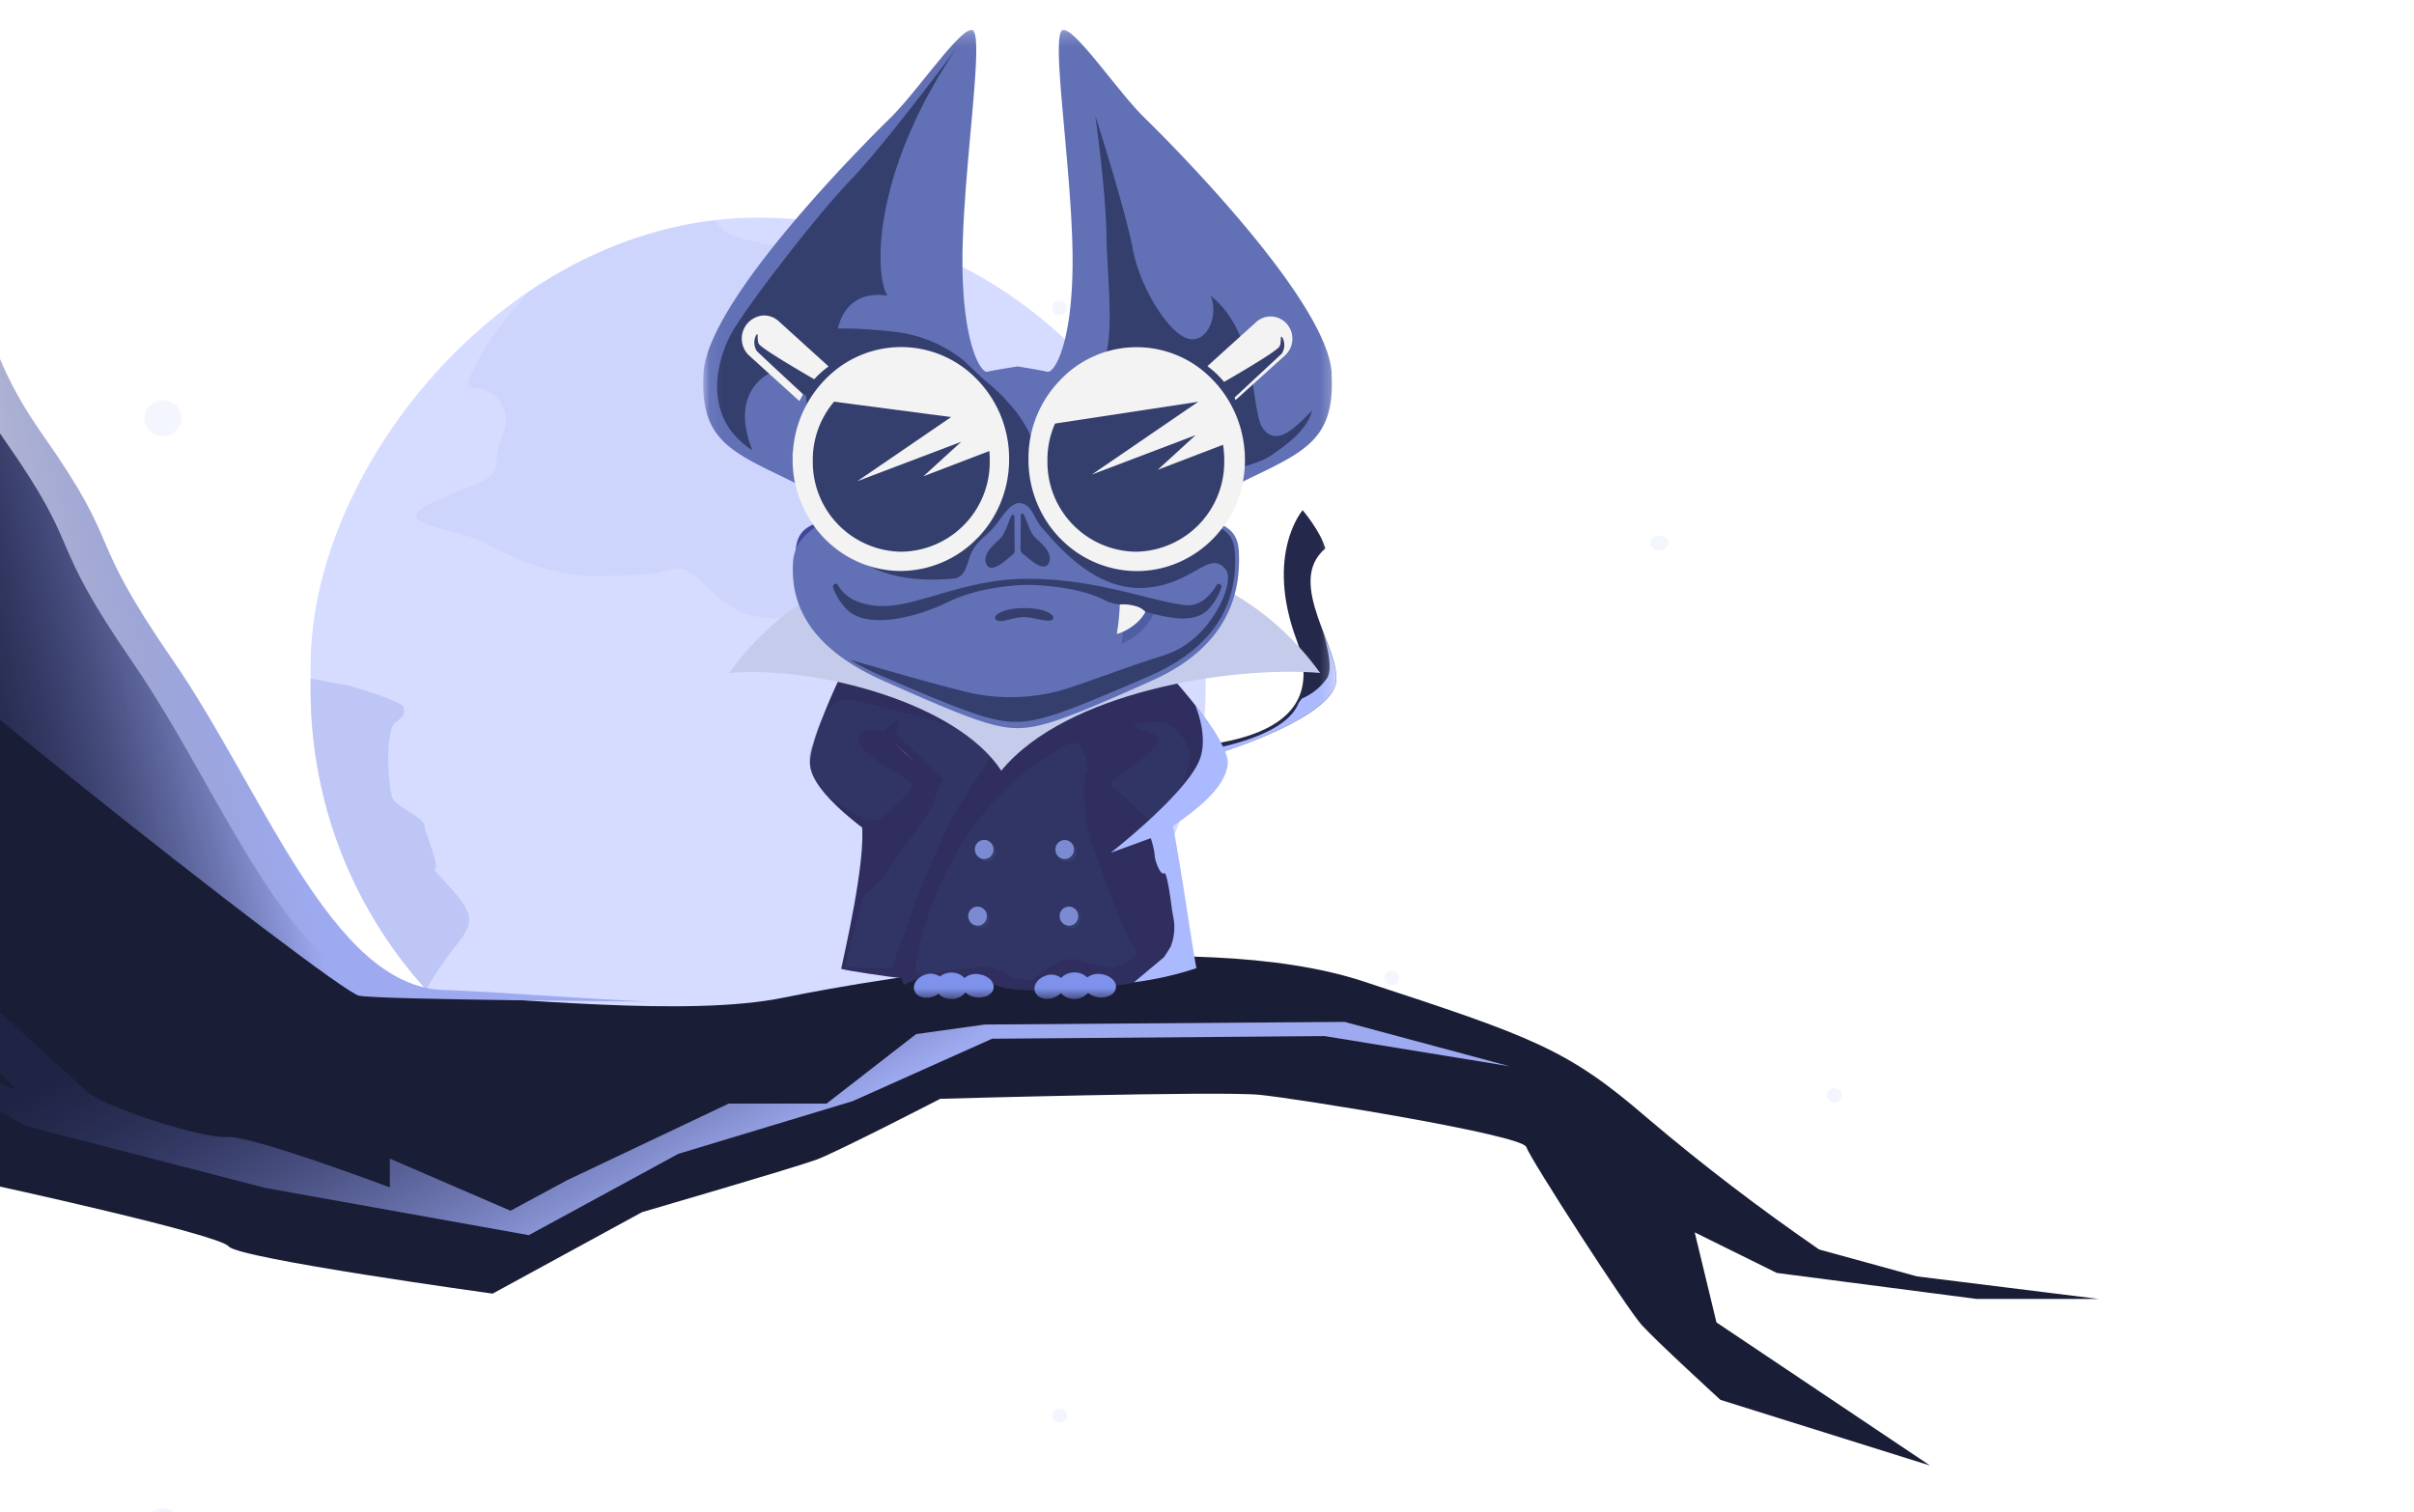 <svg xmlns="http://www.w3.org/2000/svg" width="182" height="114" fill="none" viewBox="0 0 182 114">
  <g clip-path="url(#a)">
    <path fill="#D5DCFF" d="M12.28 113.73c-.76 0-1.39.6-1.39 1.34 0 .74.63 1.34 1.4 1.34.76 0 1.39-.6 1.39-1.34 0-.74-.63-1.34-1.4-1.34Zm14.75-41.08a.55.55 0 0 0-.56.54c0 .3.25.54.56.54.31 0 .56-.24.56-.54 0-.3-.25-.54-.56-.54Zm52.86 33.55a.55.55 0 0 0-.56.54c0 .3.25.54.56.54.3 0 .55-.24.55-.54 0-.3-.24-.53-.55-.53Zm58.42-24.15a.54.54 0 0 0-.56.53c0 .3.25.54.56.54.31 0 .56-.24.56-.54 0-.3-.25-.53-.56-.53Zm-33.38-8.86a.55.55 0 0 0-.56.53c0 .3.25.54.56.54.3 0 .55-.24.55-.54 0-.3-.24-.53-.55-.53Z" opacity=".3"/>
    <g filter="url(#b)">
      <g clip-path="url(#c)">
        <rect width="67.48" height="69.33" fill="#D5DCFF" rx="33.74" transform="matrix(-1 0 0 1 90.9 16.41)"/>
        <path fill="#BDC6F5" d="M16.56 45.4s2.92 3.96 3.7 4.73c.8.77 5.76 1.48 5.99 1.55.23.08 4.1 1.19 4.18 1.63.07.44.15.6-.64 1.19-.79.6-.55 5.11-.15 5.77.4.66 2.28 1.32 2.36 1.98.08.66.08.23.7 2.22.63 2-.94 0 1.5 2.74s.63 2.96-1.5 6.44c-2.13 3.48-2.36 4.96-2.36 4.96s-6.22 1.48-8.75.3c-2.52-1.19-3.51-3.6-5.04-3.24-1.53.35-1.97.47-5.63.53-3.65.05-6.85-1.5-8.74-2.55-1.9-1.03-7.1-1.26-4.22-2.81 2.87-1.55 5.35-1.68 5.2-3.3-.17-1.63 1.57-2.83.15-4.63-1.4-1.8-3.23.3-1.73-2.64 1.5-2.95 4.41-5.94 4.57-6.14.15-.2 1.89.3 1.65-3.19-.24-3.48-1.8-6.44-.3-6.73 1.49-.3 5.9-2.07 6.26-1.7l2.8 2.88Z"/>
        <path fill="#BDC6F5" d="M50.84 12.63s2.92 3.97 3.7 4.74c.8.77 5.76 1.48 6 1.55.22.07 4.1 1.18 4.17 1.63.08.44.15.6-.63 1.19-.8.59-.55 5.1-.16 5.77.4.66 2.29 1.32 2.36 1.98.08.66.08.23.7 2.22.63 2-.93 0 1.5 2.74 2.45 2.74.64 2.96-1.5 6.44-2.12 3.48-2.36 4.96-2.36 4.96s-6.22 1.48-8.74.3c-2.53-1.19-3.52-3.6-5.05-3.24-1.52.35-1.97.47-5.62.53-3.66.05-6.86-1.51-8.75-2.55-1.9-1.04-7.1-1.26-4.22-2.81s5.36-1.68 5.2-3.3c-.16-1.63 1.57-2.83.16-4.63-1.41-1.8-3.24.3-1.74-2.64 1.5-2.95 4.42-5.95 4.57-6.14.16-.2 1.9.3 1.66-3.19-.24-3.48-1.81-6.44-.31-6.74 1.5-.3 5.91-2.06 6.26-1.7l2.8 2.9Z" opacity=".3"/>
        <path fill="#BDC6F5" d="M89.94 31.87h-3.46s-1.2-.44-1.8 1.38c-.57 1.82-.93 2.07-.93 2.07l-1.58.79v2.03s-.63 2.26-.63 2.46c.23.6.51 1.2.82 1.77 0 0 5.35-3.88 7.58-7.2 2.23-3.3 0-3.3 0-3.3ZM74.46 79.22s4.85-2.86 4.74-3.15c-.11-.3-1.22-3.4-1.7-3.65-.47-.25-4.21.44-4.35 1.03-.15.59-.22 4.54-.22 4.54s-3.67.55-4.22.6c-.54.04-2.05-1-2.1.65 0 1.04.52 2.02 1.4 2.64 0 0 1.47-.2 2.11.7.64.89 3.16.74 3.16.74s2.67-1.48 2.81-1.48c.14 0 1.68.3 1.16-.4-.53-.7-1.21-1.68-1.21-1.68l-1.58-.54Z"/>
      </g>
    </g>
    <path fill="#D5DCFF" d="M12.28 30.2c-.76 0-1.39.6-1.39 1.34 0 .74.63 1.34 1.4 1.34.76 0 1.39-.6 1.39-1.34 0-.74-.63-1.35-1.4-1.35Zm67.61-7.52a.55.55 0 0 0-.56.53c0 .3.25.54.56.54.3 0 .55-.24.55-.54 0-.3-.24-.53-.55-.53ZM125.1 40.4c-.4 0-.7.24-.7.53 0 .3.3.54.7.54.38 0 .7-.24.7-.54 0-.3-.32-.54-.7-.54Z" opacity=".3"/>
    <path fill="#1A1D36" d="M-14.87-16.22c1.16 3.51-1.49 13.3 5.04 25.04C-3.3 20.57-5.97 24.2.27 33.07c6.23 8.87 2.97 7.07 9.8 16.97 6.82 9.9 11.94 24.57 20.37 24.87 8.43.3 21.38 1.82 28.7.3 7.33-1.5 30.78-5.44 43.63-1.22 12.86 4.22 15.4 5.1 21.46 10.34 4.15 3.52 8.46 6.81 12.92 9.88l7.38 2.03 13.69 1.7h-9.2l-15.06-1.96-6.19-3.06 1.64 6.79 16.1 10.79-15.8-4.95s-4.82-4.41-5.93-5.64c-1.11-1.22-8.4-12.51-8.71-13.43-.32-.92-17.12-3.63-20.09-3.93-2.97-.3-24.09.3-24.09.3s-7.69 3.97-9.31 4.58c-1.63.6-13.18 3.97-13.18 3.97l-11.26 6.14s-19.16-2.64-19.9-3.56c-.72-.92-18-4.68-18-4.68l-16.78-9.19-8-11.77 1.77 40.46 1.13 14.46-66.86-.86-1.86-46.86S-91.86-1.4-92.46-6c-.6-4.6 76.42-13.71 77.59-10.2Z"/>
    <path fill="url(#d)" d="M27.1 75.09c-1.76-.3-41.46-31.53-43.54-35.62 9.3-1.71 14.35-1.71 14.35-1.71l-40.77-47.9 25.33 15.77L-22.89-3l9.52 4.68-1.5-17.9s2.15 1.4 3.33 4.9c1.19 3.51-1.86 8.13 4.67 19.88C-.34 20.3-3 23.94 3.23 32.8c6.23 8.86 2.97 7.07 9.8 16.98 6.83 9.9 11.95 24.56 20.37 24.86 4.45.16 10.16.66 15.64.88 0 0-20.15-.13-21.93-.44Z"/>
    <path fill="url(#e)" d="m-14.8 75.7 16.1 6.51L-4 76.8l-9.24-12.35S5.24 80.99 6.42 82.2c1.2 1.22 8.84 3.67 10.7 3.53 1.85-.13 12.27 3.8 12.27 3.8v-2.17l9.1 3.93 4.26-2.3 12.19-5.78h7.38l6.75-5.24 5.16-.72 27.14-.2 12.46 3.35-13.96-2.28-25.07.2-10.5 4.7L51.14 87l-11.27 6.13L20 89.57 1.97 84.9l-16.77-9.18Z"/>
    <mask id="f" width="48" height="74" x="53" y="2" maskUnits="userSpaceOnUse" style="mask-type:luminance">
      <path fill="#fff" d="M100.75 2.21H53.06v73.12h47.7V2.2Z"/>
    </mask>
    <g mask="url(#f)">
      <path fill="#24284A" d="M85.53 65.14s-.85-6.53 3.4-7.54c4.42-1.04 11.22-3.62 11.78-6.04.55-2.43-3.9-7.6-.79-10.2-.35-1.3-1.71-2.89-1.71-2.89s-2.87 3.3-.45 9.8c3.1 8.35-8.63 7.87-10.61 8.32-3.09.7-2.87 4.8-2.87 4.8l1.25 3.75Z"/>
      <path fill="#ABB9FF" d="M85.47 63.13c.1-2 .74-4.88 3.43-5.51 4.42-1.05 11.23-3.62 11.78-6.05.23-.98-.36-2.4-.94-3.91.39 1.26.73 2.84.31 3.47a4.35 4.35 0 0 1-1.9 1.54l-.25.34c-1.09 2.89-7.94 3.7-7.94 3.7-2.1.2-4.15.95-4.63 2.55-.48 1.6.14 3.87.14 3.87Z"/>
      <path fill="#2F2E5E" d="m84.95 54.83 1 1.38s-3.4 2.74-3.4 3.11c0 .37 3.96 4.12 4.22 3.88.26-.24 5.8-3.31 5.73-5.73-.07-2.42-6.13-8.52-6.13-8.52s-9.55 3.9-14.92 13.35c-5.26 9.28-3.29 11.96-3.29 11.96s2.2-1.21 3-.43c.74-.5 1.46.05 1.46.05s1.32-.72 1.93.06c.61.79 3.63.75 3.63.75s.9-1.58 2.03-.83c.6-.48 1.53-.38 1.65-.03.35-.41 1.42-.41 1.94.52.95-.05 4.52-.77 6.4-1.36-.22-1.06-2.12-8.16-1.82-10.97-1.14.96-1.62.85-1.62.85s-3.75-2.91-3.78-3.59c-.03-.67 3.15-3.17 3.15-3.17l-1.18-1.28Z"/>
      <path fill="#2F2E5E" d="m67.77 54.39-.51 1.52s3.36 2.89 3.36 3.26c0 .37-3.95 4.5-4.2 4.27-.26-.24-5.42-3.56-5.35-5.96.07-2.41 3.74-9.47 3.74-9.47s6.65 1.24 12.28 7.27c-5.94 6.96-9.65 16.87-8.79 18.52-1.68-.2-4.33-.59-4.88-.75.21-1.06 1.87-8.07 1.56-10.88.51.43.84.7 1.04.9.2.16.5.16.69 0 1-.85 3.76-3.24 3.78-3.78.02-.68-3.23-3.38-3.23-3.38l.51-1.52Z"/>
      <path fill="#353F73" d="M74.26 55.53s-9.37-2.97-10.77-2.76c-1.4.21-1.96 2.58-2.32 3.66-.36 1.14-.04 2.44 1.46 3.7 1.5 1.27 2.9 1.8 3.39 1.74.48-.05 2.67-2.2 2.8-2.59.15-.38-3.96-2.26-4.05-3.36-.1-1.1 1.21-.99 1.9-.74.3-.44 1.23-1.06 1.23-1.06l-.32 1.26 1.51 1.43 2.04 1.93s-.57.88-.63 1.54c-.07.67-3.7 5.4-3.83 5.73-.11.33-1.63 1.66-1.63 1.66l-1.32 5.24 3.54.1s3.08-9.31 5.3-12.66c2.23-3.36 2.28-3.59 2.28-3.59l-.58-1.23Zm2.99 2.73s-3.65 2.64-6.09 7.85c-1.56 3.35-2 5.74-2.13 6.86a.52.52 0 0 0 .6.57c1.35-.27 4.36-.84 5.2-.54.6.2 1.18.48 1.72.8 0 0 1.24.2 1.4 0 .16-.19 2.15-1.79 3.17-1.46 1.02.33 2.64.66 2.64.66s2.52-.77 1.77-1.54-3.48-8.32-3.63-9.48c-.15-1.15-.25-3.58 0-3.72.24-.14-.14-2.4-1.06-2.24-.91.17-3.6 2.24-3.6 2.24Zm9.41-3.02s.67.22.74.6c.06.36-2.02 1.96-2.45 2.21-.42.25-1.29 1.04-1.2 1.09.07.05 2.47 2.38 2.88 2.6.42.22 1.33-.63 1.76-1.37.44-.75 1.52-2.43 1.22-3.75-.31-1.33-1.43-2.12-1.93-2.18-.5-.05-2.13.08-2.21.25-.09.17 1.19.55 1.19.55Z" opacity=".38"/>
      <path fill="#353F6E" d="M74.4 64.95a.7.7 0 0 0 .7-.71.7.7 0 0 0-.7-.72.7.7 0 0 0-.7.72c0 .4.31.71.7.71Zm6.06.01a.7.7 0 0 0 .7-.72.7.7 0 0 0-.7-.72.7.7 0 0 0-.7.72c0 .4.31.72.7.72Zm-6.56 5.02a.7.7 0 0 0 .7-.72.7.7 0 0 0-.7-.72.7.7 0 0 0-.7.72c0 .4.31.72.7.72Zm6.88 0a.7.7 0 0 0 .7-.72.7.7 0 0 0-.7-.72.7.7 0 0 0-.7.72c0 .4.31.72.7.72Z"/>
      <path fill="#7C8BD1" d="M74.2 64.77a.7.7 0 0 0 .7-.72.7.7 0 0 0-.7-.72.7.7 0 0 0-.7.72c0 .4.32.72.7.72Zm6.07 0a.7.7 0 0 0 .7-.72.7.7 0 0 0-.7-.71.7.7 0 0 0-.7.71c0 .4.3.72.7.72ZM73.7 69.8a.7.7 0 0 0 .7-.72.7.7 0 0 0-.7-.72.7.7 0 0 0-.7.72c0 .4.32.71.7.71Zm6.89 0a.7.7 0 0 0 .7-.72.7.7 0 0 0-.7-.72.7.7 0 0 0-.7.72c0 .4.31.71.7.71Z"/>
      <path fill="#ABB9FF" d="M90.11 53.17s2.63 3.17 2.45 4.49c-.17 1.2-1.11 2.58-4.12 4.62.87 4.78 1.29 8.15 1.76 10.72-1.53.51-3.1.86-4.7 1.06l2.27-1.9.48-.76c.26-.64.34-1.34.25-2.02-.18-1.04-.13-.7-.13-.7s-.36-3.06-.61-2.84c-.26.22-.73-1.04-.7-1.36a6.59 6.59 0 0 0-.3-1.28l-3.02 1.1s5.39-4.19 6.62-6.82c.86-1.85-.25-4.3-.25-4.3Z"/>
      <path fill="#7E92EB" d="M83.04 73.45a1.4 1.4 0 0 0-1.07.25 1.35 1.35 0 0 0-.97-.38c-.38 0-.74.14-1 .42a1.19 1.19 0 0 0-1.12-.19c-.6.19-.99.71-.86 1.18s.73.7 1.34.52c.24-.07.45-.2.62-.37.26.29.63.45 1.02.44.39.01.77-.16 1.03-.46.22.18.49.3.77.34.67.09 1.27-.23 1.33-.71.07-.49-.42-.94-1.1-1.04Zm-9.22.01c-.4-.08-.8.03-1.1.29a1.31 1.31 0 0 0-1-.42c-.3 0-.61.1-.86.3a1.22 1.22 0 0 0-1.07-.15c-.6.18-1 .7-.86 1.17.13.47.73.7 1.33.52.18-.05.35-.13.49-.25.26.27.61.42.98.4.4.02.8-.16 1.05-.49.23.2.5.33.8.37.68.09 1.27-.23 1.33-.7.07-.48-.42-.95-1.1-1.04Z"/>
      <path fill="#C5CCEB" d="M77.06 41.54v.08c-1.54-.2-14.44-1.5-22.09 9.12 6.59-.55 17.2 2.27 20.52 7.37 4.9-5.98 17.44-7.92 24.04-7.37-8.15-11.3-22.47-9.2-22.47-9.2Z"/>
      <path fill="#40469E" d="M60 41.48c.12-2.24 2.16-1.83 2.42-2.73a.5.5 0 0 0 .01-.07l4.33-1.19 8.42-.9.69 3.32s-4.97 4.36-8.84 4.22c-3.88-.14-5.08-3.04-6.35-1.35-.71.94 1.14 5.28 4.6 6.38 3.46 1.09 6.23 2.23 8.03 2.74 2.02.52 4.12.6 6.17.23 2.02-.4 9.39-2.56 9.54-2.6-.76.48-1.56.9-2.39 1.24-6.25 2.69-8.3 3.45-10.11 3.45-1.81 0-3.87-.76-10.11-3.45-6.25-2.7-6.54-7.06-6.41-9.3Z"/>
      <path fill="#40469E" d="M89.69 40.47s-1.46 3.6-8.48 2.99c-7.03-.62-6.39-5.18-6.3-8.8.08-3.6 4.67-6.7 4.67-6.7l10.1 12.5Z"/>
      <path fill="#91A6FF" d="M90.99 45.42c-1.05.88-2.77.55-4.6.04-.1-.17-.51-.35-.87-.45a3.27 3.27 0 0 0-1.09-.09c-.3-.08.09.65-.21.58a49.4 49.4 0 0 0-6.86-.77c-1.81-.11-3.63.18-5.33.86-2.59 1-6.45 1.17-8.04-.17-.48-.42-.95-.6-1.23-1.3-.1-.24.28-2.29 1.27-.93.64.86.85 1.95 1.96 2 4.07.17 5.95-1.81 7.46-3.62.56-.66 1.41-1.13 1.83-1.7.53-.72.82-1.84 1.37-1.85.84 0 .81 1 1.8 2.04.36.4.94.64 1.47 1.07 1.82 1.5 4.32 3.3 8.44 3.97 1.1.18 1.4-.24 2.11-1.06.75-.84 1.98-.46 1.56.3-.33.66-.55.66-1.04 1.08Z"/>
      <path fill="#40469E" d="M76.51 38.8c0-.15-.15-.2-.22-.09-.24.42-.45 1.38-.9 1.77-.56.52-1.26 1.15-1.01 1.82.25.67.95.2 1.5-.25l.49-.38a.4.4 0 0 0 .15-.31v-2.57Zm.48-.08c0-.15.16-.2.22-.08.25.42.46 1.37.9 1.77.56.5 1.26 1.15 1.01 1.81-.24.67-.95.2-1.5-.25l-.48-.38a.4.4 0 0 1-.15-.32v-2.55Zm7.75 6.68s0 2.53-.16 2.95a5.03 5.03 0 0 0 2.5-2.33c-.7-.44-2.34-.63-2.34-.63Z"/>
      <path fill="#F3F3F3" d="M84.46 45.26s-.08 1.94-.24 2.36c.68-.16 1.88-.9 2.22-1.82a5.4 5.4 0 0 0-1.98-.54Z"/>
      <path fill="#40469E" d="M90.99 45.9c-1.05.88-2.77.54-4.6.04-.1-.17-.51-.36-.87-.46a3.22 3.22 0 0 0-1.08-.08c-.3-.09-.64-.08-.91-.23-2.23-1.25-6.04-1.24-6.04-1.24s-3.3-.02-5.93 1.26c-2.5 1.22-5.96 2.05-7.55.7a4.4 4.4 0 0 1-1.14-1.73c-.1-.25.21-.44.35-.22.55.92 1.36 1.3 2.45 1.5 2.98.55 6.62-1.98 11.83-1.98s9.12 1.63 11.82 1.99c1.1.14 1.9-.59 2.46-1.5.13-.23.45-.04.35.21a4.45 4.45 0 0 1-1.14 1.73Z"/>
      <path fill="#40469E" d="M75.13 46.55c-.39-.27.4-.9 2.13-.9 1.62 0 2.25.55 2.17.78-.16.43-1.4-.1-2.21-.1-.82 0-1.7.5-2.09.23Z"/>
      <path fill="#D5DCFF" d="M80.47 3.12c-.22 0-.17 1.58-.18 1.88-.02.3 1.7 14.35.83 18.97-.15.82 1.36-1.62.73-11.44-.07-1.11-.37-6.15.4-6.3.76-.16-.18-1.74-.3-2-.14-.27-1.12-1.12-1.48-1.11Z"/>
      <path fill="#40469E" d="M72.25 3.44s-5.49 7.4-8.06 10.03c-2.57 2.64-7.86 9.51-8.94 11.43-1.07 1.92-2.46 6.36 1.52 8.92-1.99-4.97 1.83-6.42 3.07-6.2 1.24.23 1.11 4.73 1.11 4.73l1.97 2.64 7.27-.51 4-6.04-1.47-1.38a10.2 10.2 0 0 0-5.2-2.16c-3.13-.35-4.3-.25-4.3-.25s.45-3 3.73-2.48c-.96-1.43-1.3-9.07 5.3-18.73ZM82.6 8.67s.81 5.67.85 9.06c.05 3.38.8 8.63-.63 10.02-1.44 1.4.87 1.95.87 1.95l8.87 5.63s2.22-.37 3.28-1.11c1.06-.74 2.77-1.93 3.1-3.39-1.45 1.5-2.7 2.63-3.67 1.4-.97-1.24-.32-7.15-3.98-10.03.61 1.32-.15 3.51-1.59 3.25-1.44-.26-3.7-3.75-4.28-6.75-.57-3-2.81-10.03-2.81-10.03Z"/>
      <path fill="#D5DCFF" d="M64.61 23.4c0-.13.24-.44.73-.57.48-.12 1.5-.18 1.97.49.47.66-.82 0-1.14-.06-1.04-.22-1.56.25-1.56.13Zm8.47-20.06a44.84 44.84 0 0 0-1 4.6c-.17 1.2-.73 5.46-.8 7.23-.07 1.76-.9 8.16-1.18 8.7-.28.54-.19 1.01.11 1.17.3.16 1.16.35 1.67.75.5.4.44-.93-.14-1.72-.59-.78-.49-2.13-.4-3.19.1-1.05.15-5.21.6-7.98.44-2.77 1.14-9.56 1.14-9.56ZM88.5 21.62c-.41-.62-.1 2.2.85 2.49.93.29 1.58-.6 1.2-1.3-.37-.7-1.49-.3-2.06-1.19Z"/>
      <path fill="#F3F3F3" d="m60.32 30.12-3.81-3.45a1.75 1.75 0 0 1-.13-2.43c.61-.7 1.67-.76 2.36-.13l3.76 3.4a6.93 6.93 0 0 0-2.18 2.6Zm-.52 4.28c0-.2.02-.4.03-.58a8.49 8.49 0 0 1 3.48-6.28 7.93 7.93 0 0 1 4.65-1.49 8.29 8.29 0 0 1 8.16 8.42v.02a8.3 8.3 0 0 1-8.13 8.39h-.03a8.28 8.28 0 0 1-8.15-8.4v-.08Z"/>
      <path fill="#40469E" d="M67.99 41.42a6.74 6.74 0 0 0 6.66-6.82 6.74 6.74 0 0 0-6.66-6.83 6.74 6.74 0 0 0-6.66 6.83 6.74 6.74 0 0 0 6.66 6.82Z"/>
      <path fill="#F3F3F3" d="M74.6 33.87a6.7 6.7 0 0 0-7.32-6.06 6.6 6.6 0 0 0-4.34 2.33l8.8 1.17-7.05 4.81 7.81-2.96-2.85 2.6 4.96-1.9Z"/>
      <path fill="#40469E" d="M60.69 29.7s-3.5-3.23-3.6-3.35a1.2 1.2 0 0 1-.06-1.18c.22-.33.05.24.21.61.17.37 4.3 2.74 4.3 2.74l-.85 1.18Z"/>
      <path fill="#F3F3F3" d="m93.19 30.04 3.72-3.37a1.7 1.7 0 0 0 .12-2.36 1.6 1.6 0 0 0-2.3-.13l-3.67 3.32a6.8 6.8 0 0 1 2.13 2.54Zm.69 4.36a8.5 8.5 0 0 0-3.51-6.86 7.92 7.92 0 0 0-4.64-1.49 8.29 8.29 0 0 0-8.16 8.41v.03a8.3 8.3 0 0 0 8.13 8.39h.03a8.29 8.29 0 0 0 8.15-8.4v-.08Z"/>
      <path fill="#40469E" d="M85.66 41.42a6.74 6.74 0 0 0 6.66-6.82 6.74 6.74 0 0 0-6.66-6.83A6.74 6.74 0 0 0 79 34.6a6.74 6.74 0 0 0 6.66 6.82Z"/>
      <path fill="#F3F3F3" d="M92.16 33.11c-.8-3.68-4.36-6-7.95-5.18a6.7 6.7 0 0 0-4.62 3.86l10.04-1.52-7.58 5.18 7.81-2.97-2.84 2.6 5.14-1.97Z"/>
      <path fill="#40469E" d="M93.06 29.88s3.5-3.23 3.6-3.35c.23-.35.25-.8.06-1.18-.23-.33-.05.24-.22.61-.16.37-4.29 2.74-4.29 2.74l.85 1.18Z"/>
      <path fill="#6271B6" d="M100.4 28.13c-.32-5.49-12.21-17.4-14.14-19.28-1.93-1.88-5.16-6.67-6.1-6.6-1 .1.57 9.73.7 16.63.12 6.9-1.37 9.28-1.89 9.15a43.1 43.1 0 0 0-2.26-.4s-1.75.27-2.26.4c-.51.13-2-2.25-1.88-9.15.14-6.9 1.7-16.54.7-16.63-.94-.07-4.17 4.7-6.1 6.6-1.94 1.89-13.83 13.78-14.13 19.28-.24 4.35 1.4 5.6 4.99 7.35 3.59 1.74 4.71 2.27 4.46 3.23-.26.95-2.57 1.35-2.7 3.7-.13 2.33.42 6.06 6.72 8.88 6.3 2.81 8.4 3.61 10.2 3.61 1.81 0 3.9-.78 10.2-3.61 6.3-2.83 6.6-7.38 6.49-9.72-.11-2.33-2.18-1.9-2.44-2.86-.26-.96.86-1.49 4.46-3.23 3.59-1.75 5.21-3 4.97-7.35Z"/>
      <path fill="#353F6E" d="M93.1 41.64c-.12-2.24-2.16-1.83-2.41-2.74v-.06l-4.34-1.18-8.11-1.07s-1.97 1.3-1.39 1.34c1.02.07 1.08 1.24 1.76 1.92.67.7 3.59 4.62 7.48 4.48 3.89-.13 5.07-3.04 6.35-1.35.7.94-1.14 5.3-4.61 6.4-3.47 1.09-6.23 2.23-8.03 2.73-2.02.52-4.13.6-6.18.23-2.03-.39-9.4-2.56-9.54-2.6.77.47 1.57.89 2.4 1.23 6.25 2.7 8.3 3.46 10.11 3.46 1.82 0 3.86-.76 10.1-3.47 6.25-2.72 6.54-7.08 6.41-9.32Z"/>
      <path fill="#353F6E" d="M63.4 40.63s1.45 3.62 8.47 3c.88-.07 1.02-1.02 1.25-1.67.39-1.06 1.07-1.4 1.72-2.1.64-.69 1.1-1.79 2-1.95 1.26-.2 1.36-1.9 1.32-3.1-.1-3.62-4.67-6.72-4.67-6.72L63.4 40.63Z"/>
      <path fill="#353F6E" d="M76.48 38.96c0-.15-.16-.2-.22-.08-.24.42-.45 1.37-.9 1.77-.57.52-1.26 1.16-1.02 1.83.25.67.96.2 1.53-.26l.48-.4a.4.4 0 0 0 .15-.32l-.02-2.54Zm.48-.1c0-.14.15-.2.22-.07.24.41.45 1.38.9 1.77.56.51 1.26 1.15 1.02 1.82-.25.67-.96.21-1.53-.25l-.48-.4a.38.38 0 0 1-.15-.31l.02-2.56Z"/>
      <path fill="#4F5DA3" d="M84.71 45.58s0 2.55-.16 2.97a5.01 5.01 0 0 0 2.5-2.35 7.98 7.98 0 0 0-2.34-.62Z"/>
      <path fill="#F3F3F3" d="M84.43 45.45c-.02.8-.1 1.58-.23 2.35.68-.15 1.88-.9 2.22-1.82-.63-.3-1.3-.48-1.99-.53Z"/>
      <path fill="#353F6E" d="M90.96 46.08c-1.04.89-2.77.55-4.6.05-.24-.24-.54-.4-.86-.46a3.24 3.24 0 0 0-1.08-.09 4.04 4.04 0 0 1-.92-.22c-2.23-1.26-6.04-1.26-6.04-1.26s-3.31 0-5.93 1.27c-2.52 1.22-5.95 2.04-7.56.7a4.47 4.47 0 0 1-1.15-1.74c-.1-.25.22-.44.35-.22.56.93 1.37 1.31 2.46 1.51 2.98.55 6.62-1.98 11.82-1.98s9.12 1.63 11.82 1.98c1.1.15 1.9-.58 2.45-1.5.14-.23.45-.04.35.21a4.4 4.4 0 0 1-1.1 1.75Z"/>
      <path fill="#353F6E" d="M75.11 46.75c-.38-.28.38-.9 2.13-.9 1.62 0 2.26.53 2.17.78-.16.43-1.4-.1-2.22-.1-.82 0-1.7.49-2.08.22ZM72.22 3.5s-5.5 7.4-8.07 10.05c-2.57 2.65-7.86 9.56-8.94 11.47-1.09 1.9-2.46 6.38 1.52 8.94-1.99-4.98 1.83-6.44 3.05-6.2 1.23.23 1.12 4.73 1.12 4.73l1.97 2.65 7.25-.51 4.03-6.03-1.48-1.41a10.2 10.2 0 0 0-5.19-2.17c-3.13-.34-4.3-.24-4.3-.24s.45-3 3.73-2.48c-.95-1.46-1.3-9.12 5.3-18.8Zm10.36 5.22s.8 5.7.84 9.09c.05 3.4.8 8.66-.63 10.05-1.44 1.4.87 1.96.87 1.96l8.87 5.65s2.23-.4 3.29-1.12c1.06-.72 2.77-1.93 3.1-3.4-1.45 1.51-2.68 2.64-3.67 1.4-1-1.24-.3-7.16-3.99-10.06.62 1.33-.14 3.53-1.59 3.27-1.44-.26-3.7-3.77-4.26-6.76-.56-2.99-2.83-10.08-2.83-10.08Z"/>
      <path fill="#F3F3F3" d="m60.28 30.25-3.82-3.46a1.75 1.75 0 0 1 1.04-3 1.64 1.64 0 0 1 1.21.43l3.76 3.41a6.93 6.93 0 0 0-2.2 2.62Z"/>
      <path fill="#CCC" d="M76.08 34.63v.03a8.5 8.5 0 0 1-2.38 5.92 8.05 8.05 0 0 1 0-.02 8.53 8.53 0 0 0 2.38-5.93Zm-16.32-.09c0-.2 0-.4.03-.58l-.03.58Zm8.16 8.51a8.05 8.05 0 0 1-5.77-2.45 8.5 8.5 0 0 1-2.4-5.93v-.05c0 2.23.86 4.37 2.4 5.95a8.08 8.08 0 0 0 5.77 2.48Z"/>
      <path fill="#F3F3F3" d="M59.76 34.54c0-.2 0-.4.03-.58a8.62 8.62 0 0 1 3.48-6.27 7.93 7.93 0 0 1 10.43.96 8.53 8.53 0 0 1 2.38 5.96v.03c0 2.22-.86 4.35-2.38 5.92a8.08 8.08 0 0 1-5.75 2.49h-.03c-2.17 0-4.25-.9-5.78-2.48a8.53 8.53 0 0 1-2.38-5.95v-.08Z"/>
      <path fill="#353F6E" d="M67.95 41.6a6.76 6.76 0 0 0 6.67-6.85 6.76 6.76 0 0 0-6.67-6.85 6.76 6.76 0 0 0-6.67 6.85 6.76 6.76 0 0 0 6.67 6.85Z"/>
      <path fill="#F3F3F3" d="m61.92 30.16 12.7 1.67-1.3-1.67s-1.8-1.74-1.93-1.79c-.12-.04-1.85-.95-2.64-.95-.8 0-2.65-.7-3.44-.28-.78.4-3.39 2.8-3.39 2.8v.22Z"/>
      <path fill="#F3F3F3" d="m73.34 30.33-8.7 5.95 7.83-2.97-2.85 2.6 5.61-2.15-1.89-3.43Z"/>
      <path fill="#353F6E" d="M60.66 29.83s-3.5-3.24-3.6-3.36a1.19 1.19 0 0 1-.06-1.18c.22-.32.04.24.2.62.17.39 4.3 2.75 4.3 2.75l-.84 1.17Z"/>
      <path fill="#F3F3F3" d="m93.16 30.16 3.73-3.37a1.7 1.7 0 0 0 .12-2.38 1.62 1.62 0 0 0-2.3-.13l-3.68 3.33c.9.66 1.64 1.53 2.13 2.55Z"/>
      <path fill="#CCC" d="M77.54 34.63v.03a8.5 8.5 0 0 0 2.38 5.92 8.05 8.05 0 0 0 0-.02 8.53 8.53 0 0 1-2.38-5.93Zm16.31-.09c0-.2 0-.4-.02-.58l.02.58Zm-8.15 8.51c2.16 0 4.24-.88 5.77-2.45a8.5 8.5 0 0 0 2.39-5.93v-.05c0 2.23-.85 4.37-2.38 5.95a8.08 8.08 0 0 1-5.78 2.48Z"/>
      <path fill="#F3F3F3" d="M93.85 34.54c0-.2 0-.4-.02-.58a8.64 8.64 0 0 0-3.48-6.27 7.93 7.93 0 0 0-10.43.98 8.44 8.44 0 0 0-2.38 5.95v.03c0 2.22.85 4.35 2.38 5.93a8.08 8.08 0 0 0 5.75 2.48h.03c2.17 0 4.25-.9 5.78-2.47a8.53 8.53 0 0 0 2.38-5.95v-.1Z"/>
      <path fill="#353F6E" d="M85.63 41.6a6.76 6.76 0 0 0 6.67-6.85 6.76 6.76 0 0 0-6.67-6.85 6.76 6.76 0 0 0-6.66 6.85 6.76 6.76 0 0 0 6.66 6.85Z"/>
      <path fill="#F3F3F3" d="m91.22 30.16-12.5 1.9.75-1.72s2.16-1.92 2.3-1.96c.13-.03 1.83-.96 2.62-.96.8 0 2.65-.7 3.44-.28.78.4 3.39 2.8 3.39 2.8v.22Z"/>
      <path fill="#F3F3F3" d="m91 29.84-8.68 5.94 7.82-2.97-2.85 2.61 5.61-2.15-1.9-3.43Z"/>
      <path fill="#353F6E" d="m93.03 30.02 3.61-3.36a1.2 1.2 0 0 0 .06-1.18c-.23-.32-.05.24-.22.62-.16.4-4.29 2.75-4.29 2.75l.84 1.17Z"/>
    </g>
  </g>
  <defs>
    <linearGradient id="d" x1="17.97" x2="-15.66" y1="28.95" y2="36.95" gradientUnits="userSpaceOnUse">
      <stop offset=".11" stop-color="#9EAAF0"/>
      <stop offset=".77" stop-color="#373F7D" stop-opacity=".2"/>
    </linearGradient>
    <linearGradient id="e" x1="57.4" x2="34.67" y1="93.1" y2="52.12" gradientUnits="userSpaceOnUse">
      <stop offset=".11" stop-color="#9EAAF0"/>
      <stop offset=".77" stop-color="#373F7D" stop-opacity=".2"/>
    </linearGradient>
    <clipPath id="a">
      <path fill="#fff" d="M0 0h182v114H0z"/>
    </clipPath>
    <clipPath id="c">
      <rect width="67.48" height="69.33" fill="#fff" rx="33.74" transform="matrix(-1 0 0 1 90.9 16.41)"/>
    </clipPath>
    <filter id="b" width="138.72" height="140.57" x="-12.19" y="-19.21" color-interpolation-filters="sRGB" filterUnits="userSpaceOnUse">
      <feFlood flood-opacity="0" result="BackgroundImageFix"/>
      <feColorMatrix in="SourceAlpha" result="hardAlpha" values="0 0 0 0 0 0 0 0 0 0 0 0 0 0 0 0 0 0 127 0"/>
      <feOffset/>
      <feGaussianBlur stdDeviation="17.81"/>
      <feComposite in2="hardAlpha" operator="out"/>
      <feColorMatrix values="0 0 0 0 0.376 0 0 0 0 0.388 0 0 0 0 0.965 0 0 0 0.6 0"/>
      <feBlend in2="BackgroundImageFix" result="effect1_dropShadow_20568_278044"/>
      <feBlend in="SourceGraphic" in2="effect1_dropShadow_20568_278044" result="shape"/>
    </filter>
  </defs>
</svg>
